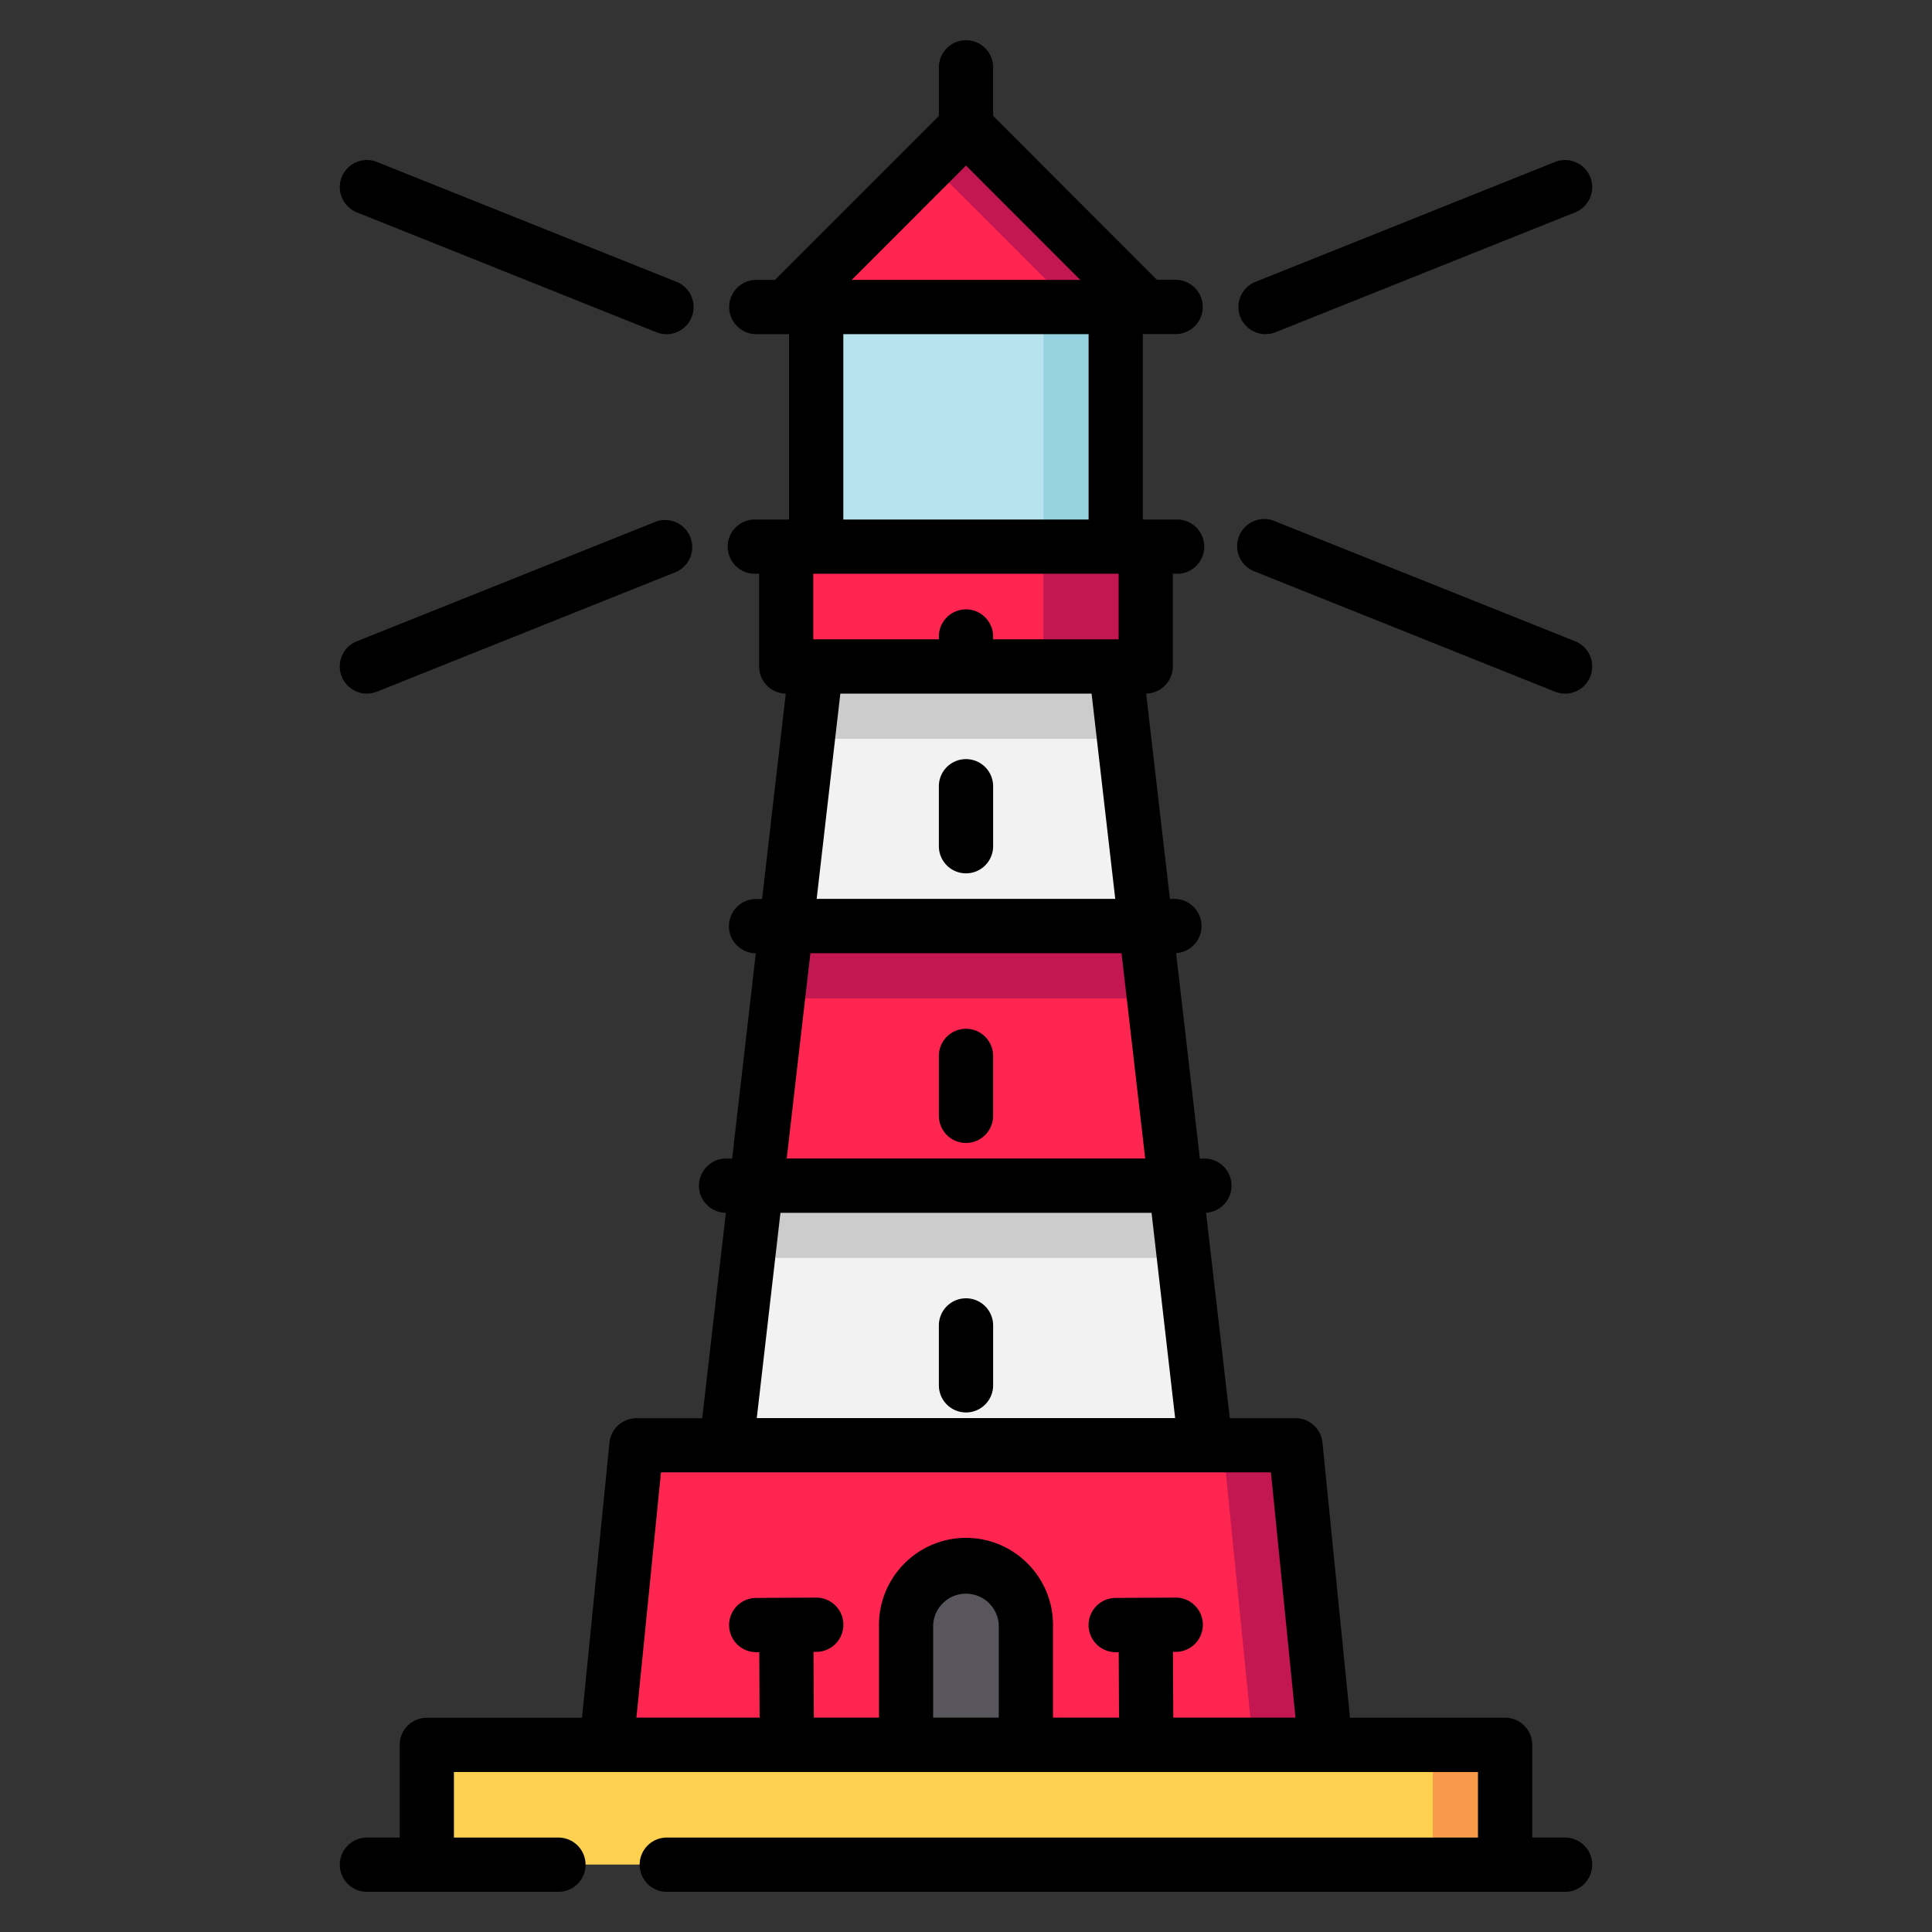 <svg width="24" height="24" fill="none" xmlns="http://www.w3.org/2000/svg">
  <rect width="100%" height="100%" fill="#333333" stroke="none"/>
  <defs/>
  <path d="M14.976 17.953L13.86 8.278v-.591h-3.721v.591l-1.117 9.675v.156h5.954v-.156z" fill="#FF2551"/>
  <path d="M10.139 7.687v.591l-.372 3.225h4.465l-.372-3.225v-.591h-3.721zM9.022 17.953v.156h5.954v-.156l-.372-3.225h-5.21l-.372 3.225z" fill="#F2F2F2"/>
  <path d="M10.139 7.687v.591l-.104.899h3.928l-.103-.899v-.591h-3.721zM14.708 15.626l-.104-.898h-5.21l-.103.898h5.417z" fill="#CCC"/>
  <path d="M9.663 12.402h4.673l-.104-.899H9.767l-.104.899z" fill="#C21750"/>
  <path d="M13.962 8.278h-3.926a.27.27 0 01-.27-.27V6.79h4.466v1.219a.27.27 0 01-.27.27z" fill="#FF2551"/>
  <path d="M13.963 8.278h-1.001V6.79h1.27v1.219a.27.27 0 01-.27.27z" fill="#C21750"/>
  <path d="M16.465 21.674l-.348-3.479a.27.27 0 00-.268-.242H8.15a.27.27 0 00-.268.242l-.348 3.479v.744h8.93v-.744z" fill="#FF2551"/>
  <path d="M16.117 18.195a.27.27 0 00-.268-.242h-.899a.27.27 0 01.268.242l.348 3.479v.744h.899v-.744l-.348-3.479z" fill="#C21750"/>
  <path d="M11.255 21.674v-1.489a.744.744 0 011.488 0v1.489h-1.488z" fill="#58565C"/>
  <path d="M13.86 3.813h-3.721V6.79h3.72V3.813z" fill="#B6E3EE"/>
  <path d="M13.86 3.813h-.898V6.79h.898V3.813z" fill="#96D2E0"/>
  <path d="M9.767 3.813l2.042-2.042a.27.27 0 01.38 0l2.043 2.042H9.767z" fill="#FF2551"/>
  <path d="M12.19 1.77a.27.27 0 00-.38 0l-.26.26 1.784 1.783h.899L12.19 1.77z" fill="#C21750"/>
  <path d="M18.428 23.162H5.57a.27.27 0 01-.27-.27v-.948c0-.15.121-.27.27-.27h12.857c.149 0 .27.12.27.27v.949a.27.27 0 01-.27.27z" fill="#FFD151"/>
  <path d="M18.428 21.674h-.899c.15 0 .27.12.27.27v.949a.27.27 0 01-.27.27h.899a.27.27 0 00.27-.27v-.95a.27.27 0 00-.27-.269z" fill="#F79B4A"/>
  <g fill="#000">
    <path d="M19.442 22.826h-.408v-1.151a.337.337 0 00-.336-.337H16.77l-.342-3.418a.337.337 0 00-.335-.303h-.816l-.295-2.552a.337.337 0 00-.005-.673h-.072l-.295-2.552a.337.337 0 00-.006-.673h-.071l-.295-2.551a.337.337 0 00.331-.337V7.127h.035a.337.337 0 100-.673H14.197V4.15h.407a.337.337 0 100-.674h-.232L12.337 1.44V.837a.337.337 0 00-.674 0v.604L9.627 3.477h-.232a.337.337 0 100 .674h.407v2.303H9.395a.337.337 0 100 .673h.035V8.28c0 .184.148.333.331.337l-.294 2.551h-.072a.337.337 0 00-.006.674l-.294 2.55h-.072a.337.337 0 00-.006.674l-.294 2.552h-.816a.337.337 0 00-.336.303l-.341 3.418H5.302a.337.337 0 00-.337.337v1.151h-.407a.337.337 0 100 .674h2.379a.337.337 0 100-.674H5.639v-.814H18.36v.814H8.283a.337.337 0 100 .674h11.159a.337.337 0 100-.674zM12 2.057l1.419 1.42H10.58L12 2.057zm-1.524 2.094h3.047v2.303h-3.047V4.15zm3.42 2.976v.815h-.038-1.521v-.035a.337.337 0 10-.674 0v.035h-1.56v-.815h3.792zm-3.457 1.489h3.121l.294 2.55h-3.709l.294-2.55zm-.372 3.225h3.865l.294 2.55H9.773l.294-2.55zm-.372 3.225h4.61l.293 2.55H9.401l.294-2.55zM8.211 18.29h7.577l.305 3.047h-1.518l-.004-.817h.035a.337.337 0 00-.001-.674h-.002l-.744.004a.337.337 0 00.001.674H13.897l.004.813h-.82v-1.152c0-.596-.485-1.081-1.081-1.081s-1.081.485-1.081 1.081v1.152h-.809l-.004-.817h.035a.337.337 0 00-.002-.674h-.001l-.745.004a.337.337 0 00.002.674H9.432l.004.813h-1.53l.305-3.047zm4.196 3.047h-.815v-1.152a.408.408 0 01.815 0v1.152zM4.433 2.638l3.72 1.489a.336.336 0 00.439-.188.337.337 0 00-.188-.438L4.683 2.012a.337.337 0 00-.25.626z"/>
    <path d="M4.558 8.616a.336.336 0 00.125-.024l3.72-1.489a.337.337 0 00-.25-.625l-3.72 1.488a.337.337 0 00.125.65zM15.72 4.15a.336.336 0 00.126-.023l3.721-1.489a.337.337 0 00-.25-.626l-3.721 1.489a.337.337 0 00.125.65zM19.567 7.966l-3.721-1.488a.337.337 0 10-.25.625l3.72 1.489a.336.336 0 00.439-.188.337.337 0 00-.188-.438zM12 9.43a.337.337 0 00-.337.337v.745a.337.337 0 10.674 0v-.745A.337.337 0 0012 9.43zM12 12.78a.337.337 0 00-.337.336v.745a.337.337 0 10.674 0v-.745A.337.337 0 0012 12.78zM12 16.128a.337.337 0 00-.337.337v.744a.337.337 0 10.674 0v-.744a.337.337 0 00-.337-.337z"/>
  </g>
</svg>
